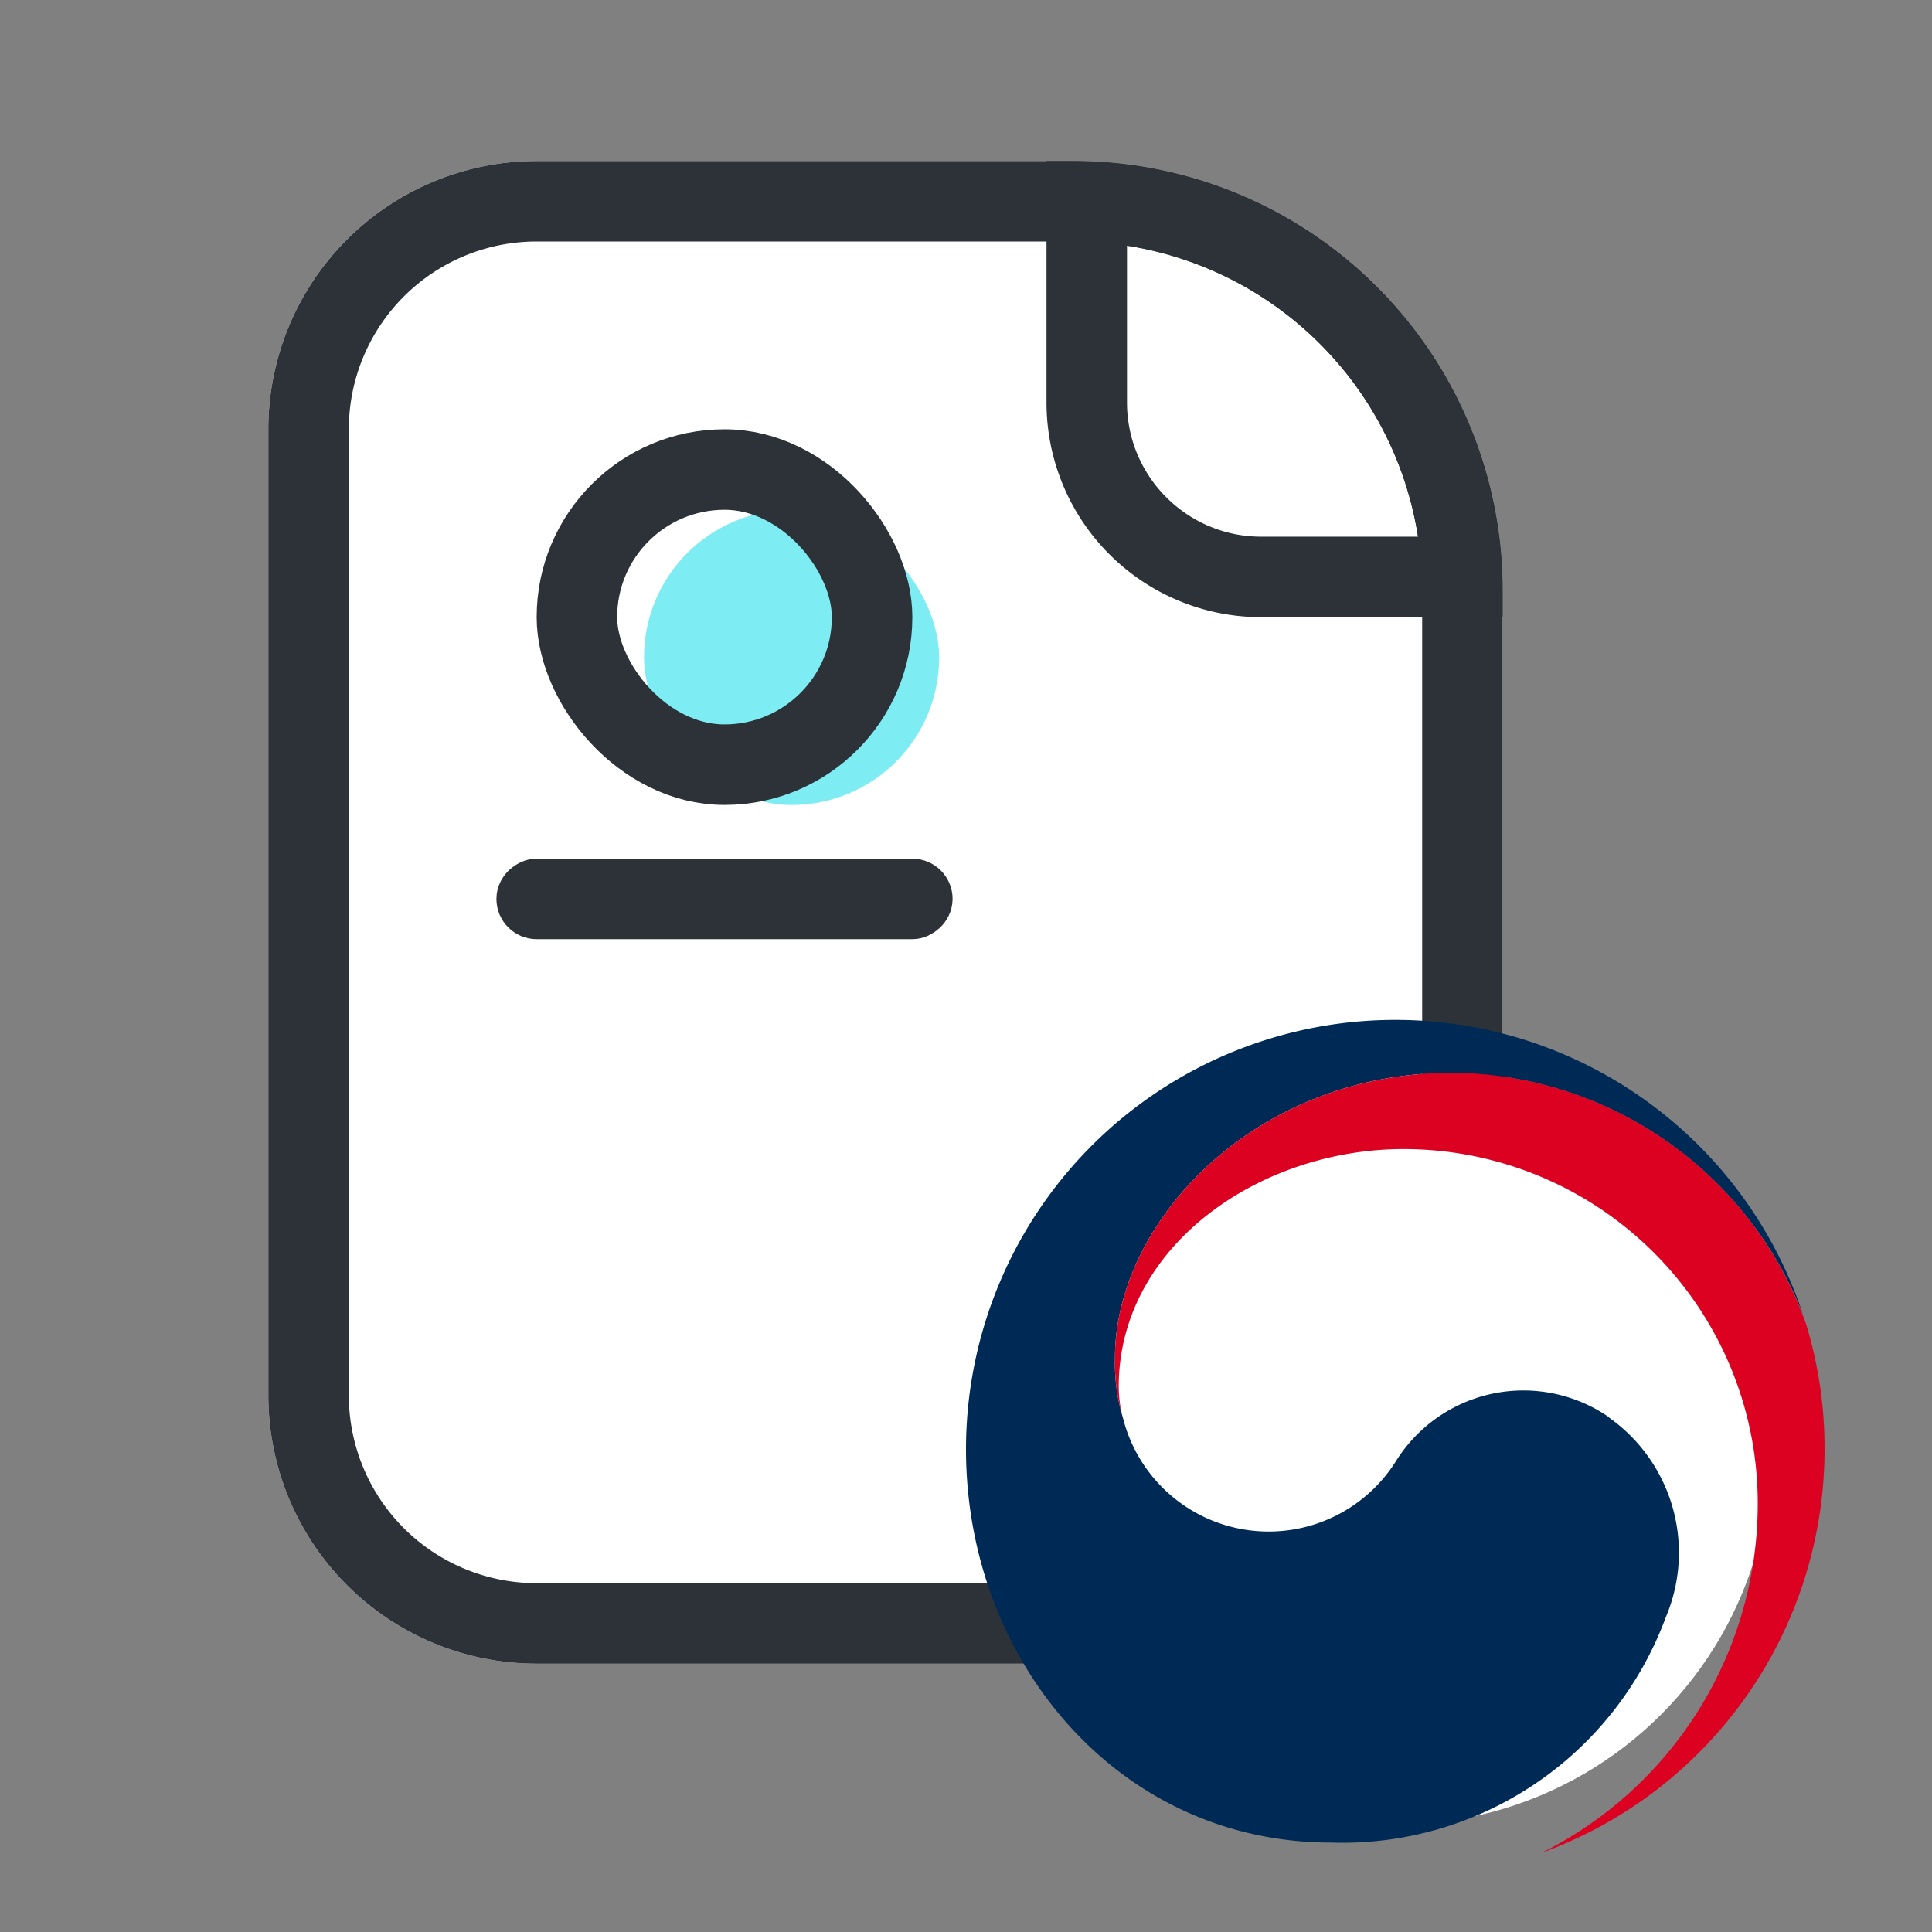 <svg xmlns="http://www.w3.org/2000/svg" width="36" height="36" viewBox="0 0 36 36">
    <rect x="0" y="0" width="36" height="36" fill="#808080" stroke="none"/>
    <defs>
        <style>
            .cls-1{fill:none}.cls-10{stroke:none}
        </style>
    </defs>
    <g id="ic_goverment_tax" data-name="ic_goverment tax" transform="translate(-22.33 -750.768)">
        <path id="사각형_7870" data-name="사각형 7870" class="cls-1" transform="translate(22.33 750.768)" d="M0 0h36v36H0z"/>
        <g id="사각형_13455" data-name="사각형 13455" style="stroke-width:1.5px;stroke:#2d3239;fill:#fff">
            <path class="cls-10" d="M5 0h10a8 8 0 0 1 8 8v15a5 5 0 0 1-5 5H5a5 5 0 0 1-5-5V5a5 5 0 0 1 5-5z" transform="translate(27.33 753.768)"/>
            <path class="cls-1" d="M5 .75h10A7.25 7.25 0 0 1 22.25 8v15A4.25 4.25 0 0 1 18 27.25H5A4.25 4.25 0 0 1 .75 23V5A4.25 4.25 0 0 1 5 .75z" transform="translate(27.33 753.768)"/>
        </g>
        <g id="교차_10" data-name="교차 10" style="fill:none">
            <path class="cls-10" d="M4 8.5a4 4 0 0 1-4-4V0h.5a8 8 0 0 1 8 8v.5z" transform="translate(41.83 753.768)"/>
            <path d="M6.923 7A6.516 6.516 0 0 0 1.5 1.578V4.5C1.5 5.879 2.622 7 4 7h2.923M8.5 8.5H4a4 4 0 0 1-4-4V0h.5a8 8 0 0 1 8 8v.5z" style="fill:#2d3239;stroke:none" transform="translate(41.83 753.768)"/>
        </g>
        <g id="사각형_13452" data-name="사각형 13452" transform="rotate(90 -363.344 403.424)" style="stroke:#2d3239;fill:none">
            <rect class="cls-10" width="1.5" height="8.5" rx=".75"/>
            <rect class="cls-1" x=".5" y=".5" width=".5" height="7.5" rx=".25"/>
        </g>
        <rect id="사각형_15635" data-name="사각형 15635" width="5.5" height="5.5" rx="2.75" transform="translate(34.33 760.268)" style="fill:#7dedf3"/>
        <g id="사각형_13454" data-name="사각형 13454" transform="translate(32.33 758.767)" style="stroke-width:1.5px;stroke:#2d3239;fill:none">
            <rect class="cls-10" width="7" height="7" rx="3.5"/>
            <rect class="cls-1" x=".75" y=".75" width="5.5" height="5.5" rx="2.75"/>
        </g>
        <g id="그룹_12700" data-name="그룹 12700" transform="translate(-126.419 469.016)">
            <circle id="타원_1918" data-name="타원 1918" cx="7" cy="7" r="7" transform="translate(167.749 301.752)" style="fill:#fff"/>
            <g id="그룹_12701" data-name="그룹 12701" transform="translate(-.75 -1)">
                <path id="패스_12273" data-name="패스 12273" d="M179.48 309.16a2.8 2.8 0 0 0-3.98.835 2.8 2.8 0 0 1-5.063-.77c0-.011-.005-.019-.008-.03l-.01-.035a3.588 3.588 0 0 1-.144-1.113c0-2.51 2.575-5.305 6.285-5.305a7.076 7.076 0 0 1 6.533 4.5l-.028-.085a8 8 0 0 0-15.566 2.6c0 3.948 2.846 7.329 6.8 7.329a6.425 6.425 0 0 0 6.24-4.2 3.083 3.083 0 0 0-1.056-3.718" style="fill:#002a56"/>
                <path id="패스_12274" data-name="패스 12274" d="M190.322 309.957a7.055 7.055 0 0 0-6.583-4.655c-3.71 0-6.285 2.795-6.285 5.305a3.6 3.6 0 0 0 .143 1.113 2.37 2.37 0 0 1-.073-.571c0-2.615 2.617-4.426 5.307-4.426a6.6 6.6 0 0 1 6.6 6.6 7.272 7.272 0 0 1-4.031 6.515 8 8 0 0 0 5.276-7.524 7.907 7.907 0 0 0-.352-2.354" transform="translate(-7.179 -2.56)" style="fill:#dc0021"/>
            </g>
        </g>
    </g>
</svg>
